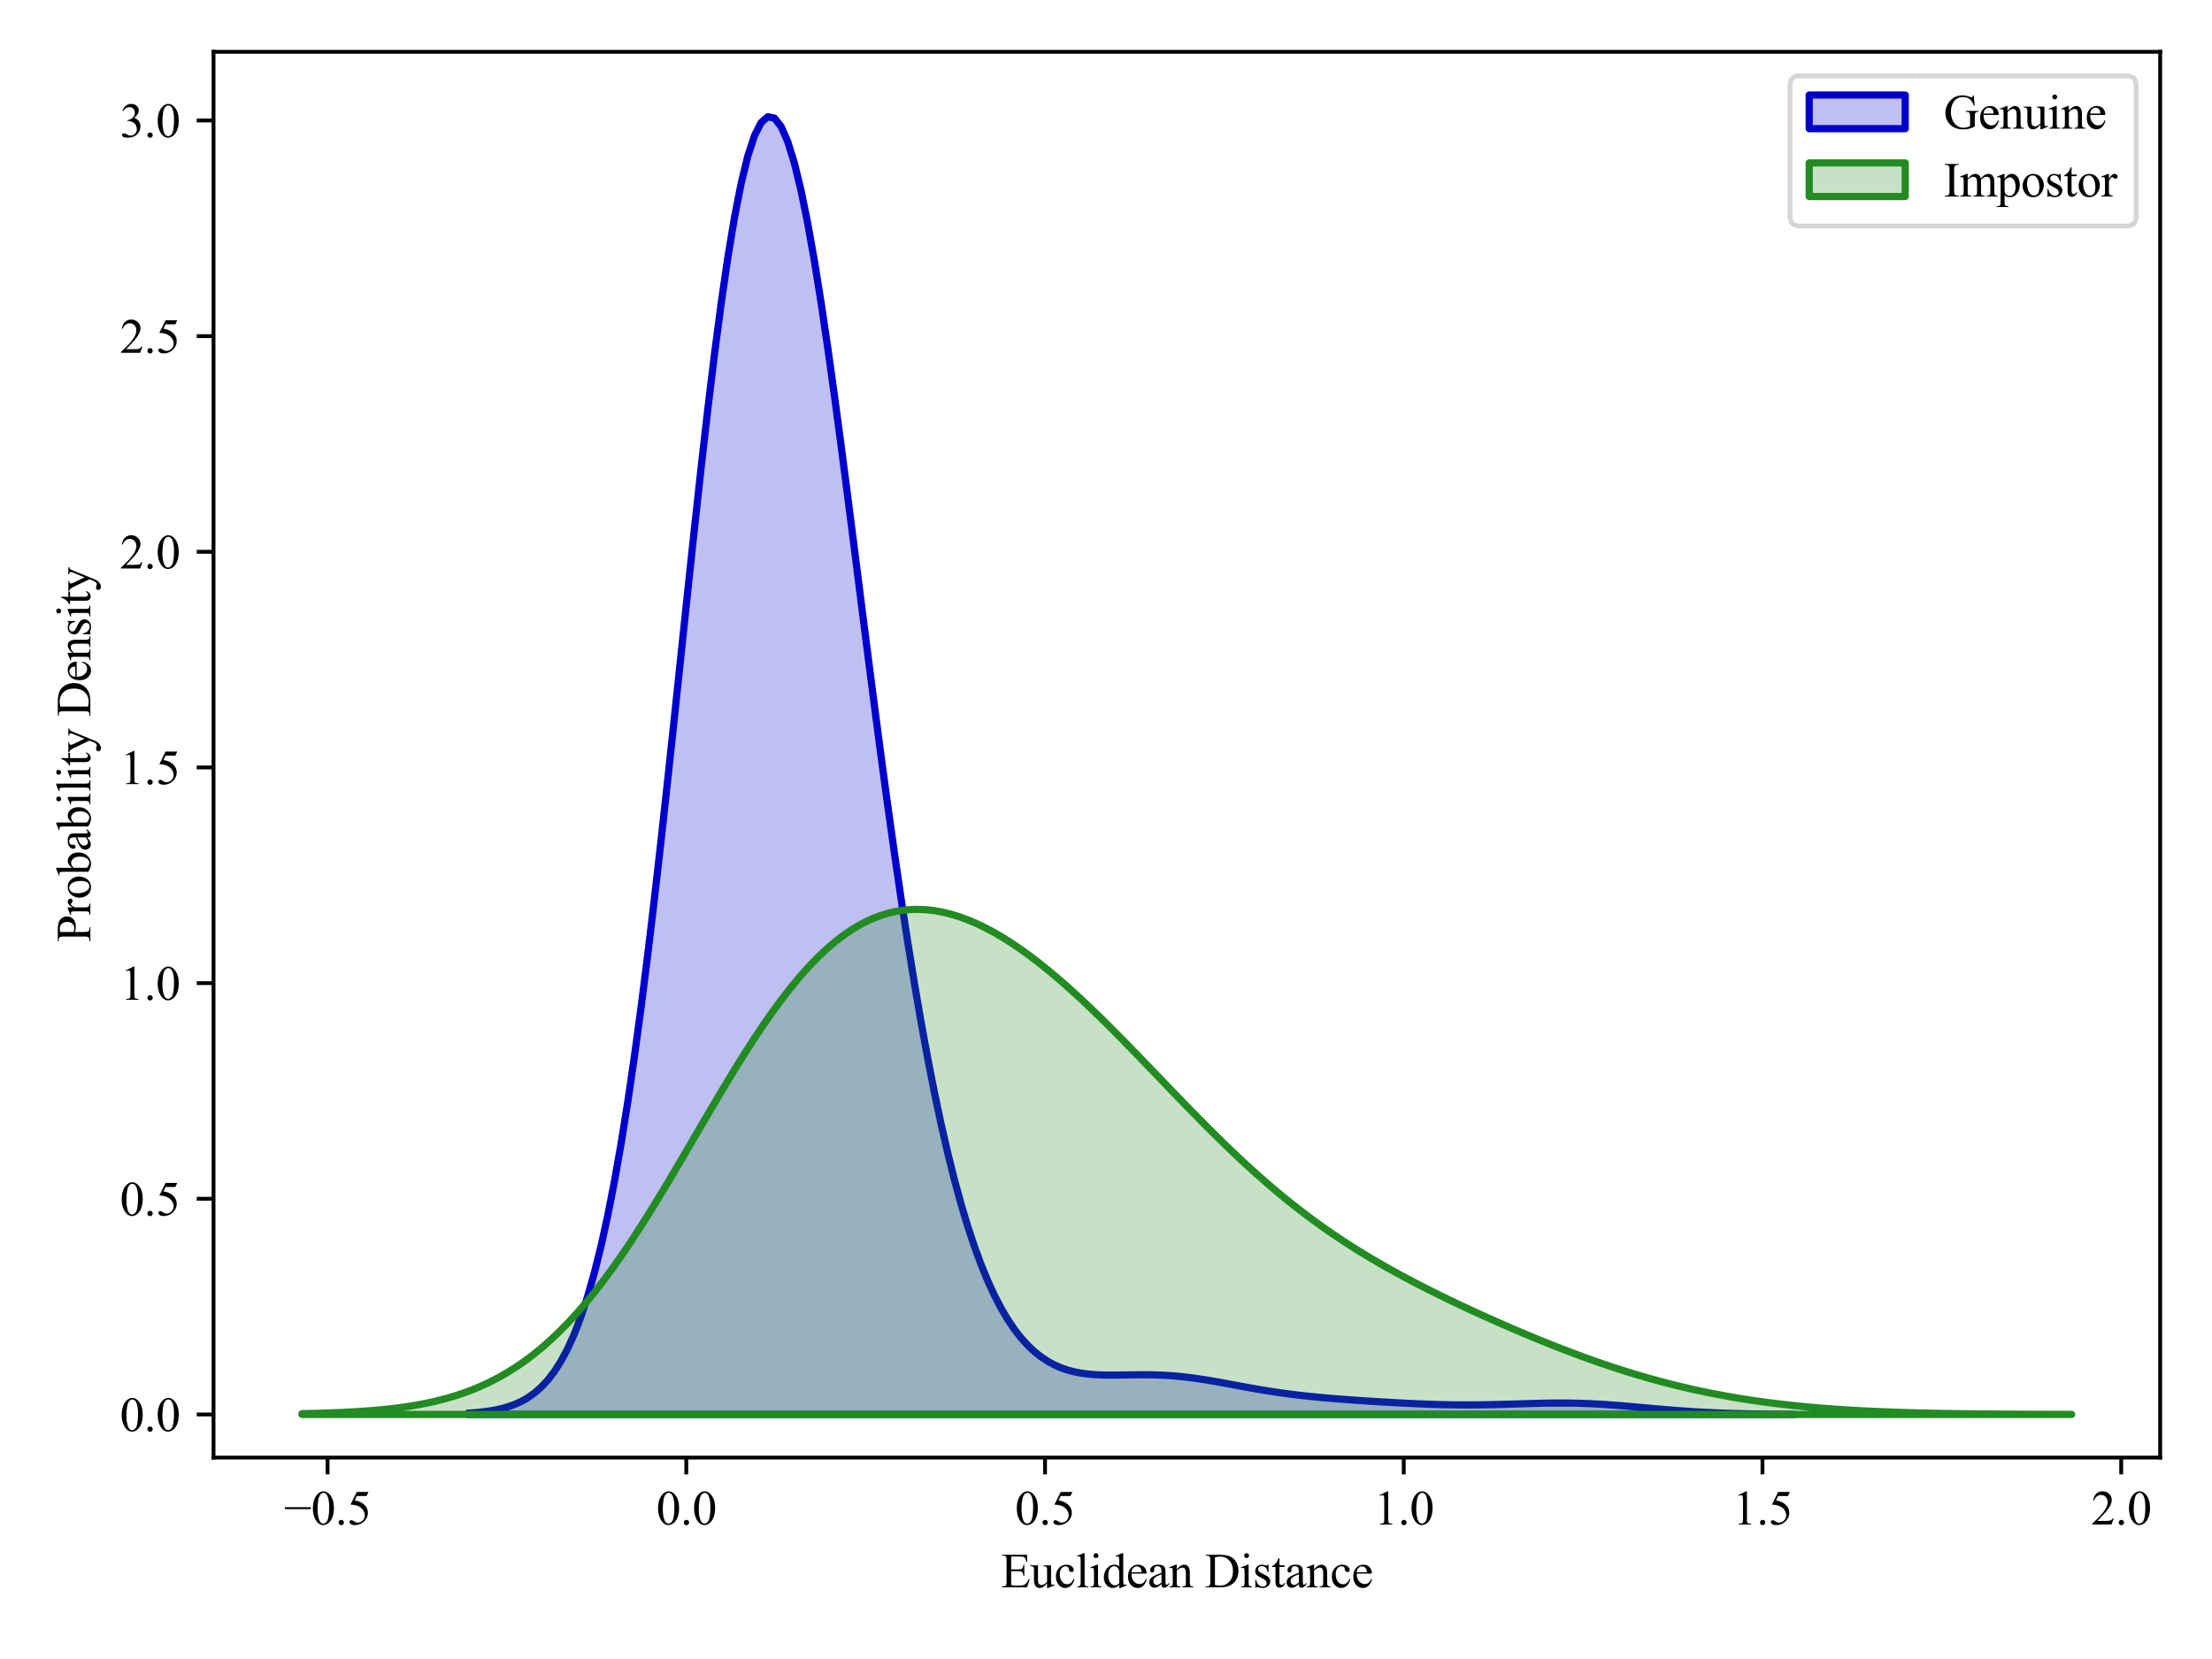 <?xml version="1.0" encoding="utf-8" standalone="no"?>
<!DOCTYPE svg PUBLIC "-//W3C//DTD SVG 1.1//EN"
  "http://www.w3.org/Graphics/SVG/1.1/DTD/svg11.dtd">
<svg xmlns:xlink="http://www.w3.org/1999/xlink" width="460.8pt" height="345.6pt" viewBox="0 0 460.8 345.6" xmlns="http://www.w3.org/2000/svg" version="1.1">
 <defs>
  <style type="text/css">*{stroke-linejoin: round; stroke-linecap: butt}</style>
 </defs>
 <g id="figure_1">
  <g id="patch_1">
   <path d="M 0 345.6 
L 460.8 345.6 
L 460.8 0 
L 0 0 
z
" style="fill: #ffffff"/>
  </g>
  <g id="axes_1">
   <g id="patch_2">
    <path d="M 44.48 303.64 
L 450 303.64 
L 450 10.8 
L 44.48 10.8 
z
" style="fill: #ffffff"/>
   </g>
   <g id="PolyCollection_1">
    <defs>
     <path id="m6e394ebb40" d="M 97.455 -51.21 
L 97.455 -50.945 
L 98.844 -50.945 
L 100.233 -50.945 
L 101.621 -50.945 
L 103.01 -50.945 
L 104.399 -50.945 
L 105.788 -50.945 
L 107.177 -50.945 
L 108.566 -50.945 
L 109.954 -50.945 
L 111.343 -50.945 
L 112.732 -50.945 
L 114.121 -50.945 
L 115.51 -50.945 
L 116.899 -50.945 
L 118.287 -50.945 
L 119.676 -50.945 
L 121.065 -50.945 
L 122.454 -50.945 
L 123.843 -50.945 
L 125.232 -50.945 
L 126.62 -50.945 
L 128.009 -50.945 
L 129.398 -50.945 
L 130.787 -50.945 
L 132.176 -50.945 
L 133.565 -50.945 
L 134.953 -50.945 
L 136.342 -50.945 
L 137.731 -50.945 
L 139.12 -50.945 
L 140.509 -50.945 
L 141.898 -50.945 
L 143.286 -50.945 
L 144.675 -50.945 
L 146.064 -50.945 
L 147.453 -50.945 
L 148.842 -50.945 
L 150.231 -50.945 
L 151.619 -50.945 
L 153.008 -50.945 
L 154.397 -50.945 
L 155.786 -50.945 
L 157.175 -50.945 
L 158.563 -50.945 
L 159.952 -50.945 
L 161.341 -50.945 
L 162.73 -50.945 
L 164.119 -50.945 
L 165.508 -50.945 
L 166.896 -50.945 
L 168.285 -50.945 
L 169.674 -50.945 
L 171.063 -50.945 
L 172.452 -50.945 
L 173.841 -50.945 
L 175.229 -50.945 
L 176.618 -50.945 
L 178.007 -50.945 
L 179.396 -50.945 
L 180.785 -50.945 
L 182.174 -50.945 
L 183.562 -50.945 
L 184.951 -50.945 
L 186.34 -50.945 
L 187.729 -50.945 
L 189.118 -50.945 
L 190.507 -50.945 
L 191.895 -50.945 
L 193.284 -50.945 
L 194.673 -50.945 
L 196.062 -50.945 
L 197.451 -50.945 
L 198.84 -50.945 
L 200.228 -50.945 
L 201.617 -50.945 
L 203.006 -50.945 
L 204.395 -50.945 
L 205.784 -50.945 
L 207.172 -50.945 
L 208.561 -50.945 
L 209.95 -50.945 
L 211.339 -50.945 
L 212.728 -50.945 
L 214.117 -50.945 
L 215.505 -50.945 
L 216.894 -50.945 
L 218.283 -50.945 
L 219.672 -50.945 
L 221.061 -50.945 
L 222.45 -50.945 
L 223.838 -50.945 
L 225.227 -50.945 
L 226.616 -50.945 
L 228.005 -50.945 
L 229.394 -50.945 
L 230.783 -50.945 
L 232.171 -50.945 
L 233.56 -50.945 
L 234.949 -50.945 
L 236.338 -50.945 
L 237.727 -50.945 
L 239.116 -50.945 
L 240.504 -50.945 
L 241.893 -50.945 
L 243.282 -50.945 
L 244.671 -50.945 
L 246.06 -50.945 
L 247.449 -50.945 
L 248.837 -50.945 
L 250.226 -50.945 
L 251.615 -50.945 
L 253.004 -50.945 
L 254.393 -50.945 
L 255.782 -50.945 
L 257.17 -50.945 
L 258.559 -50.945 
L 259.948 -50.945 
L 261.337 -50.945 
L 262.726 -50.945 
L 264.114 -50.945 
L 265.503 -50.945 
L 266.892 -50.945 
L 268.281 -50.945 
L 269.67 -50.945 
L 271.059 -50.945 
L 272.447 -50.945 
L 273.836 -50.945 
L 275.225 -50.945 
L 276.614 -50.945 
L 278.003 -50.945 
L 279.392 -50.945 
L 280.78 -50.945 
L 282.169 -50.945 
L 283.558 -50.945 
L 284.947 -50.945 
L 286.336 -50.945 
L 287.725 -50.945 
L 289.113 -50.945 
L 290.502 -50.945 
L 291.891 -50.945 
L 293.28 -50.945 
L 294.669 -50.945 
L 296.058 -50.945 
L 297.446 -50.945 
L 298.835 -50.945 
L 300.224 -50.945 
L 301.613 -50.945 
L 303.002 -50.945 
L 304.391 -50.945 
L 305.779 -50.945 
L 307.168 -50.945 
L 308.557 -50.945 
L 309.946 -50.945 
L 311.335 -50.945 
L 312.724 -50.945 
L 314.112 -50.945 
L 315.501 -50.945 
L 316.89 -50.945 
L 318.279 -50.945 
L 319.668 -50.945 
L 321.056 -50.945 
L 322.445 -50.945 
L 323.834 -50.945 
L 325.223 -50.945 
L 326.612 -50.945 
L 328.001 -50.945 
L 329.389 -50.945 
L 330.778 -50.945 
L 332.167 -50.945 
L 333.556 -50.945 
L 334.945 -50.945 
L 336.334 -50.945 
L 337.722 -50.945 
L 339.111 -50.945 
L 340.5 -50.945 
L 341.889 -50.945 
L 343.278 -50.945 
L 344.667 -50.945 
L 346.055 -50.945 
L 347.444 -50.945 
L 348.833 -50.945 
L 350.222 -50.945 
L 351.611 -50.945 
L 353 -50.945 
L 354.388 -50.945 
L 355.777 -50.945 
L 357.166 -50.945 
L 358.555 -50.945 
L 359.944 -50.945 
L 361.333 -50.945 
L 362.721 -50.945 
L 364.11 -50.945 
L 365.499 -50.945 
L 366.888 -50.945 
L 368.277 -50.945 
L 369.666 -50.945 
L 371.054 -50.945 
L 372.443 -50.945 
L 373.832 -50.945 
L 373.832 -50.968 
L 373.832 -50.968 
L 372.443 -50.976 
L 371.054 -50.985 
L 369.666 -50.996 
L 368.277 -51.01 
L 366.888 -51.028 
L 365.499 -51.049 
L 364.11 -51.075 
L 362.721 -51.106 
L 361.333 -51.142 
L 359.944 -51.185 
L 358.555 -51.235 
L 357.166 -51.292 
L 355.777 -51.357 
L 354.388 -51.43 
L 353 -51.512 
L 351.611 -51.602 
L 350.222 -51.699 
L 348.833 -51.805 
L 347.444 -51.917 
L 346.055 -52.034 
L 344.667 -52.156 
L 343.278 -52.28 
L 341.889 -52.406 
L 340.5 -52.53 
L 339.111 -52.652 
L 337.722 -52.768 
L 336.334 -52.878 
L 334.945 -52.978 
L 333.556 -53.068 
L 332.167 -53.145 
L 330.778 -53.21 
L 329.389 -53.26 
L 328.001 -53.295 
L 326.612 -53.317 
L 325.223 -53.325 
L 323.834 -53.32 
L 322.445 -53.304 
L 321.056 -53.278 
L 319.668 -53.244 
L 318.279 -53.205 
L 316.89 -53.162 
L 315.501 -53.118 
L 314.112 -53.075 
L 312.724 -53.035 
L 311.335 -52.999 
L 309.946 -52.97 
L 308.557 -52.947 
L 307.168 -52.933 
L 305.779 -52.928 
L 304.391 -52.931 
L 303.002 -52.944 
L 301.613 -52.966 
L 300.224 -52.996 
L 298.835 -53.035 
L 297.446 -53.081 
L 296.058 -53.134 
L 294.669 -53.194 
L 293.28 -53.259 
L 291.891 -53.329 
L 290.502 -53.404 
L 289.113 -53.482 
L 287.725 -53.564 
L 286.336 -53.65 
L 284.947 -53.739 
L 283.558 -53.831 
L 282.169 -53.926 
L 280.78 -54.026 
L 279.392 -54.13 
L 278.003 -54.24 
L 276.614 -54.356 
L 275.225 -54.479 
L 273.836 -54.611 
L 272.447 -54.752 
L 271.059 -54.904 
L 269.67 -55.068 
L 268.281 -55.245 
L 266.892 -55.434 
L 265.503 -55.637 
L 264.114 -55.853 
L 262.726 -56.081 
L 261.337 -56.32 
L 259.948 -56.568 
L 258.559 -56.822 
L 257.17 -57.08 
L 255.782 -57.338 
L 254.393 -57.593 
L 253.004 -57.84 
L 251.615 -58.076 
L 250.226 -58.297 
L 248.837 -58.498 
L 247.449 -58.678 
L 246.06 -58.833 
L 244.671 -58.962 
L 243.282 -59.063 
L 241.893 -59.137 
L 240.504 -59.185 
L 239.116 -59.21 
L 237.727 -59.214 
L 236.338 -59.202 
L 234.949 -59.182 
L 233.56 -59.16 
L 232.171 -59.145 
L 230.783 -59.147 
L 229.394 -59.175 
L 228.005 -59.244 
L 226.616 -59.364 
L 225.227 -59.55 
L 223.838 -59.816 
L 222.45 -60.179 
L 221.061 -60.653 
L 219.672 -61.257 
L 218.283 -62.008 
L 216.894 -62.924 
L 215.505 -64.026 
L 214.117 -65.334 
L 212.728 -66.869 
L 211.339 -68.652 
L 209.95 -70.707 
L 208.561 -73.057 
L 207.172 -75.726 
L 205.784 -78.738 
L 204.395 -82.118 
L 203.006 -85.889 
L 201.617 -90.075 
L 200.228 -94.698 
L 198.84 -99.78 
L 197.451 -105.337 
L 196.062 -111.386 
L 194.673 -117.938 
L 193.284 -125 
L 191.895 -132.573 
L 190.507 -140.652 
L 189.118 -149.225 
L 187.729 -158.272 
L 186.34 -167.762 
L 184.951 -177.658 
L 183.562 -187.91 
L 182.174 -198.455 
L 180.785 -209.223 
L 179.396 -220.129 
L 178.007 -231.078 
L 176.618 -241.964 
L 175.229 -252.671 
L 173.841 -263.074 
L 172.452 -273.041 
L 171.063 -282.435 
L 169.674 -291.117 
L 168.285 -298.948 
L 166.896 -305.795 
L 165.508 -311.531 
L 164.119 -316.038 
L 162.73 -319.218 
L 161.341 -320.987 
L 159.952 -321.283 
L 158.563 -320.071 
L 157.175 -317.338 
L 155.786 -313.102 
L 154.397 -307.407 
L 153.008 -300.325 
L 151.619 -291.952 
L 150.231 -282.411 
L 148.842 -271.842 
L 147.453 -260.405 
L 146.064 -248.27 
L 144.675 -235.615 
L 143.286 -222.621 
L 141.898 -209.468 
L 140.509 -196.327 
L 139.12 -183.361 
L 137.731 -170.715 
L 136.342 -158.52 
L 134.953 -146.887 
L 133.565 -135.904 
L 132.176 -125.642 
L 130.787 -116.147 
L 129.398 -107.448 
L 128.009 -99.553 
L 126.62 -92.456 
L 125.232 -86.135 
L 123.843 -80.556 
L 122.454 -75.677 
L 121.065 -71.449 
L 119.676 -67.816 
L 118.287 -64.723 
L 116.899 -62.113 
L 115.51 -59.929 
L 114.121 -58.117 
L 112.732 -56.628 
L 111.343 -55.414 
L 109.954 -54.432 
L 108.566 -53.645 
L 107.177 -53.02 
L 105.788 -52.528 
L 104.399 -52.143 
L 103.01 -51.844 
L 101.621 -51.615 
L 100.233 -51.441 
L 98.844 -51.309 
L 97.455 -51.21 
z
" style="stroke: #0000cc; stroke-width: 1.5"/>
    </defs>
    <g clip-path="url(#p8209251b42)">
     <use xlink:href="#m6e394ebb40" x="0" y="345.6" style="fill: #0000cc; fill-opacity: 0.25; stroke: #0000cc; stroke-width: 1.5"/>
    </g>
   </g>
   <g id="PolyCollection_2">
    <defs>
     <path id="m69cc988abe" d="M 62.913 -51.11 
L 62.913 -50.945 
L 64.765 -50.945 
L 66.618 -50.945 
L 68.47 -50.945 
L 70.323 -50.945 
L 72.175 -50.945 
L 74.028 -50.945 
L 75.88 -50.945 
L 77.733 -50.945 
L 79.586 -50.945 
L 81.438 -50.945 
L 83.291 -50.945 
L 85.143 -50.945 
L 86.996 -50.945 
L 88.848 -50.945 
L 90.701 -50.945 
L 92.553 -50.945 
L 94.406 -50.945 
L 96.258 -50.945 
L 98.111 -50.945 
L 99.963 -50.945 
L 101.816 -50.945 
L 103.669 -50.945 
L 105.521 -50.945 
L 107.374 -50.945 
L 109.226 -50.945 
L 111.079 -50.945 
L 112.931 -50.945 
L 114.784 -50.945 
L 116.636 -50.945 
L 118.489 -50.945 
L 120.341 -50.945 
L 122.194 -50.945 
L 124.046 -50.945 
L 125.899 -50.945 
L 127.751 -50.945 
L 129.604 -50.945 
L 131.457 -50.945 
L 133.309 -50.945 
L 135.162 -50.945 
L 137.014 -50.945 
L 138.867 -50.945 
L 140.719 -50.945 
L 142.572 -50.945 
L 144.424 -50.945 
L 146.277 -50.945 
L 148.129 -50.945 
L 149.982 -50.945 
L 151.834 -50.945 
L 153.687 -50.945 
L 155.539 -50.945 
L 157.392 -50.945 
L 159.245 -50.945 
L 161.097 -50.945 
L 162.95 -50.945 
L 164.802 -50.945 
L 166.655 -50.945 
L 168.507 -50.945 
L 170.36 -50.945 
L 172.212 -50.945 
L 174.065 -50.945 
L 175.917 -50.945 
L 177.77 -50.945 
L 179.622 -50.945 
L 181.475 -50.945 
L 183.328 -50.945 
L 185.18 -50.945 
L 187.033 -50.945 
L 188.885 -50.945 
L 190.738 -50.945 
L 192.59 -50.945 
L 194.443 -50.945 
L 196.295 -50.945 
L 198.148 -50.945 
L 200 -50.945 
L 201.853 -50.945 
L 203.705 -50.945 
L 205.558 -50.945 
L 207.41 -50.945 
L 209.263 -50.945 
L 211.116 -50.945 
L 212.968 -50.945 
L 214.821 -50.945 
L 216.673 -50.945 
L 218.526 -50.945 
L 220.378 -50.945 
L 222.231 -50.945 
L 224.083 -50.945 
L 225.936 -50.945 
L 227.788 -50.945 
L 229.641 -50.945 
L 231.493 -50.945 
L 233.346 -50.945 
L 235.199 -50.945 
L 237.051 -50.945 
L 238.904 -50.945 
L 240.756 -50.945 
L 242.609 -50.945 
L 244.461 -50.945 
L 246.314 -50.945 
L 248.166 -50.945 
L 250.019 -50.945 
L 251.871 -50.945 
L 253.724 -50.945 
L 255.576 -50.945 
L 257.429 -50.945 
L 259.281 -50.945 
L 261.134 -50.945 
L 262.987 -50.945 
L 264.839 -50.945 
L 266.692 -50.945 
L 268.544 -50.945 
L 270.397 -50.945 
L 272.249 -50.945 
L 274.102 -50.945 
L 275.954 -50.945 
L 277.807 -50.945 
L 279.659 -50.945 
L 281.512 -50.945 
L 283.364 -50.945 
L 285.217 -50.945 
L 287.07 -50.945 
L 288.922 -50.945 
L 290.775 -50.945 
L 292.627 -50.945 
L 294.48 -50.945 
L 296.332 -50.945 
L 298.185 -50.945 
L 300.037 -50.945 
L 301.89 -50.945 
L 303.742 -50.945 
L 305.595 -50.945 
L 307.447 -50.945 
L 309.3 -50.945 
L 311.152 -50.945 
L 313.005 -50.945 
L 314.858 -50.945 
L 316.71 -50.945 
L 318.563 -50.945 
L 320.415 -50.945 
L 322.268 -50.945 
L 324.12 -50.945 
L 325.973 -50.945 
L 327.825 -50.945 
L 329.678 -50.945 
L 331.53 -50.945 
L 333.383 -50.945 
L 335.235 -50.945 
L 337.088 -50.945 
L 338.941 -50.945 
L 340.793 -50.945 
L 342.646 -50.945 
L 344.498 -50.945 
L 346.351 -50.945 
L 348.203 -50.945 
L 350.056 -50.945 
L 351.908 -50.945 
L 353.761 -50.945 
L 355.613 -50.945 
L 357.466 -50.945 
L 359.318 -50.945 
L 361.171 -50.945 
L 363.023 -50.945 
L 364.876 -50.945 
L 366.729 -50.945 
L 368.581 -50.945 
L 370.434 -50.945 
L 372.286 -50.945 
L 374.139 -50.945 
L 375.991 -50.945 
L 377.844 -50.945 
L 379.696 -50.945 
L 381.549 -50.945 
L 383.401 -50.945 
L 385.254 -50.945 
L 387.106 -50.945 
L 388.959 -50.945 
L 390.811 -50.945 
L 392.664 -50.945 
L 394.517 -50.945 
L 396.369 -50.945 
L 398.222 -50.945 
L 400.074 -50.945 
L 401.927 -50.945 
L 403.779 -50.945 
L 405.632 -50.945 
L 407.484 -50.945 
L 409.337 -50.945 
L 411.189 -50.945 
L 413.042 -50.945 
L 414.894 -50.945 
L 416.747 -50.945 
L 418.6 -50.945 
L 420.452 -50.945 
L 422.305 -50.945 
L 424.157 -50.945 
L 426.01 -50.945 
L 427.862 -50.945 
L 429.715 -50.945 
L 431.567 -50.945 
L 431.567 -50.961 
L 431.567 -50.961 
L 429.715 -50.964 
L 427.862 -50.968 
L 426.01 -50.973 
L 424.157 -50.98 
L 422.305 -50.987 
L 420.452 -50.995 
L 418.6 -51.005 
L 416.747 -51.017 
L 414.894 -51.031 
L 413.042 -51.048 
L 411.189 -51.066 
L 409.337 -51.088 
L 407.484 -51.114 
L 405.632 -51.142 
L 403.779 -51.176 
L 401.927 -51.213 
L 400.074 -51.256 
L 398.222 -51.305 
L 396.369 -51.36 
L 394.517 -51.422 
L 392.664 -51.491 
L 390.811 -51.569 
L 388.959 -51.655 
L 387.106 -51.751 
L 385.254 -51.856 
L 383.401 -51.973 
L 381.549 -52.102 
L 379.696 -52.243 
L 377.844 -52.397 
L 375.991 -52.565 
L 374.139 -52.747 
L 372.286 -52.946 
L 370.434 -53.16 
L 368.581 -53.391 
L 366.729 -53.64 
L 364.876 -53.908 
L 363.023 -54.194 
L 361.171 -54.5 
L 359.318 -54.826 
L 357.466 -55.172 
L 355.613 -55.54 
L 353.761 -55.93 
L 351.908 -56.341 
L 350.056 -56.774 
L 348.203 -57.23 
L 346.351 -57.708 
L 344.498 -58.209 
L 342.646 -58.731 
L 340.793 -59.276 
L 338.941 -59.843 
L 337.088 -60.43 
L 335.235 -61.039 
L 333.383 -61.668 
L 331.53 -62.317 
L 329.678 -62.985 
L 327.825 -63.671 
L 325.973 -64.374 
L 324.12 -65.094 
L 322.268 -65.83 
L 320.415 -66.581 
L 318.563 -67.346 
L 316.71 -68.125 
L 314.858 -68.918 
L 313.005 -69.723 
L 311.152 -70.541 
L 309.3 -71.371 
L 307.447 -72.214 
L 305.595 -73.071 
L 303.742 -73.941 
L 301.89 -74.826 
L 300.037 -75.726 
L 298.185 -76.644 
L 296.332 -77.58 
L 294.48 -78.537 
L 292.627 -79.515 
L 290.775 -80.519 
L 288.922 -81.549 
L 287.07 -82.607 
L 285.217 -83.698 
L 283.364 -84.822 
L 281.512 -85.982 
L 279.659 -87.181 
L 277.807 -88.42 
L 275.954 -89.701 
L 274.102 -91.027 
L 272.249 -92.397 
L 270.397 -93.814 
L 268.544 -95.278 
L 266.692 -96.789 
L 264.839 -98.347 
L 262.987 -99.95 
L 261.134 -101.598 
L 259.281 -103.29 
L 257.429 -105.021 
L 255.576 -106.791 
L 253.724 -108.596 
L 251.871 -110.432 
L 250.019 -112.296 
L 248.166 -114.182 
L 246.314 -116.087 
L 244.461 -118.006 
L 242.609 -119.933 
L 240.756 -121.864 
L 238.904 -123.792 
L 237.051 -125.713 
L 235.199 -127.621 
L 233.346 -129.511 
L 231.493 -131.377 
L 229.641 -133.215 
L 227.788 -135.018 
L 225.936 -136.782 
L 224.083 -138.501 
L 222.231 -140.171 
L 220.378 -141.788 
L 218.526 -143.345 
L 216.673 -144.838 
L 214.821 -146.262 
L 212.968 -147.613 
L 211.116 -148.885 
L 209.263 -150.074 
L 207.41 -151.174 
L 205.558 -152.18 
L 203.705 -153.086 
L 201.853 -153.888 
L 200 -154.579 
L 198.148 -155.153 
L 196.295 -155.604 
L 194.443 -155.928 
L 192.59 -156.116 
L 190.738 -156.165 
L 188.885 -156.068 
L 187.033 -155.819 
L 185.18 -155.414 
L 183.328 -154.849 
L 181.475 -154.119 
L 179.622 -153.221 
L 177.77 -152.153 
L 175.917 -150.913 
L 174.065 -149.502 
L 172.212 -147.92 
L 170.36 -146.17 
L 168.507 -144.254 
L 166.655 -142.178 
L 164.802 -139.948 
L 162.95 -137.571 
L 161.097 -135.057 
L 159.245 -132.416 
L 157.392 -129.658 
L 155.539 -126.797 
L 153.687 -123.847 
L 151.834 -120.821 
L 149.982 -117.735 
L 148.129 -114.605 
L 146.277 -111.446 
L 144.424 -108.274 
L 142.572 -105.105 
L 140.719 -101.956 
L 138.867 -98.84 
L 137.014 -95.773 
L 135.162 -92.769 
L 133.309 -89.839 
L 131.457 -86.995 
L 129.604 -84.248 
L 127.751 -81.607 
L 125.899 -79.08 
L 124.046 -76.671 
L 122.194 -74.388 
L 120.341 -72.232 
L 118.489 -70.205 
L 116.636 -68.31 
L 114.784 -66.545 
L 112.931 -64.908 
L 111.079 -63.397 
L 109.226 -62.009 
L 107.374 -60.739 
L 105.521 -59.583 
L 103.669 -58.535 
L 101.816 -57.588 
L 99.963 -56.738 
L 98.111 -55.977 
L 96.258 -55.3 
L 94.406 -54.699 
L 92.553 -54.169 
L 90.701 -53.703 
L 88.848 -53.295 
L 86.996 -52.939 
L 85.143 -52.631 
L 83.291 -52.365 
L 81.438 -52.136 
L 79.586 -51.94 
L 77.733 -51.773 
L 75.88 -51.631 
L 74.028 -51.512 
L 72.175 -51.411 
L 70.323 -51.327 
L 68.47 -51.256 
L 66.618 -51.198 
L 64.765 -51.15 
L 62.913 -51.11 
z
" style="stroke: #228b22; stroke-width: 1.5"/>
    </defs>
    <g clip-path="url(#p8209251b42)">
     <use xlink:href="#m69cc988abe" x="0" y="345.6" style="fill: #228b22; fill-opacity: 0.25; stroke: #228b22; stroke-width: 1.5"/>
    </g>
   </g>
   <g id="matplotlib.axis_1">
    <g id="xtick_1">
     <g id="line2d_1">
      <defs>
       <path id="m39418536c3" d="M 0 0 
L 0 3.5 
" style="stroke: #000000; stroke-width: 0.8"/>
      </defs>
      <g>
       <use xlink:href="#m39418536c3" x="68.237" y="303.64" style="stroke: #000000; stroke-width: 0.8"/>
      </g>
     </g>
     <g id="text_1">
      <!-- −0.5 -->
      <g transform="translate(59.167 317.584) scale(0.1 -0.1)">
       <defs>
        <path id="TimesNewRomanPSMT-2212" d="M 3484 2000 
L 116 2000 
L 116 2256 
L 3484 2256 
L 3484 2000 
z
" transform="scale(0.016)"/>
        <path id="TimesNewRomanPSMT-30" d="M 231 2094 
Q 231 2819 450 3342 
Q 669 3866 1031 4122 
Q 1313 4325 1613 4325 
Q 2100 4325 2488 3828 
Q 2972 3213 2972 2159 
Q 2972 1422 2759 906 
Q 2547 391 2217 158 
Q 1888 -75 1581 -75 
Q 975 -75 572 641 
Q 231 1244 231 2094 
z
M 844 2016 
Q 844 1141 1059 588 
Q 1238 122 1591 122 
Q 1759 122 1940 273 
Q 2122 425 2216 781 
Q 2359 1319 2359 2297 
Q 2359 3022 2209 3506 
Q 2097 3866 1919 4016 
Q 1791 4119 1609 4119 
Q 1397 4119 1231 3928 
Q 1006 3669 925 3112 
Q 844 2556 844 2016 
z
" transform="scale(0.016)"/>
        <path id="TimesNewRomanPSMT-2e" d="M 800 606 
Q 947 606 1047 504 
Q 1147 403 1147 259 
Q 1147 116 1045 14 
Q 944 -88 800 -88 
Q 656 -88 554 14 
Q 453 116 453 259 
Q 453 406 554 506 
Q 656 606 800 606 
z
" transform="scale(0.016)"/>
        <path id="TimesNewRomanPSMT-35" d="M 2778 4238 
L 2534 3706 
L 1259 3706 
L 981 3138 
Q 1809 3016 2294 2522 
Q 2709 2097 2709 1522 
Q 2709 1188 2573 903 
Q 2438 619 2231 419 
Q 2025 219 1772 97 
Q 1413 -75 1034 -75 
Q 653 -75 479 54 
Q 306 184 306 341 
Q 306 428 378 495 
Q 450 563 559 563 
Q 641 563 702 538 
Q 763 513 909 409 
Q 1144 247 1384 247 
Q 1750 247 2026 523 
Q 2303 800 2303 1197 
Q 2303 1581 2056 1914 
Q 1809 2247 1375 2428 
Q 1034 2569 447 2591 
L 1259 4238 
L 2778 4238 
z
" transform="scale(0.016)"/>
       </defs>
       <use xlink:href="#TimesNewRomanPSMT-2212"/>
       <use xlink:href="#TimesNewRomanPSMT-30" x="56.396"/>
       <use xlink:href="#TimesNewRomanPSMT-2e" x="106.396"/>
       <use xlink:href="#TimesNewRomanPSMT-35" x="131.396"/>
      </g>
     </g>
    </g>
    <g id="xtick_2">
     <g id="line2d_2">
      <g>
       <use xlink:href="#m39418536c3" x="142.967" y="303.64" style="stroke: #000000; stroke-width: 0.8"/>
      </g>
     </g>
     <g id="text_2">
      <!-- 0.0 -->
      <g transform="translate(136.717 317.584) scale(0.1 -0.1)">
       <use xlink:href="#TimesNewRomanPSMT-30"/>
       <use xlink:href="#TimesNewRomanPSMT-2e" x="50"/>
       <use xlink:href="#TimesNewRomanPSMT-30" x="75"/>
      </g>
     </g>
    </g>
    <g id="xtick_3">
     <g id="line2d_3">
      <g>
       <use xlink:href="#m39418536c3" x="217.697" y="303.64" style="stroke: #000000; stroke-width: 0.8"/>
      </g>
     </g>
     <g id="text_3">
      <!-- 0.5 -->
      <g transform="translate(211.447 317.584) scale(0.1 -0.1)">
       <use xlink:href="#TimesNewRomanPSMT-30"/>
       <use xlink:href="#TimesNewRomanPSMT-2e" x="50"/>
       <use xlink:href="#TimesNewRomanPSMT-35" x="75"/>
      </g>
     </g>
    </g>
    <g id="xtick_4">
     <g id="line2d_4">
      <g>
       <use xlink:href="#m39418536c3" x="292.427" y="303.64" style="stroke: #000000; stroke-width: 0.8"/>
      </g>
     </g>
     <g id="text_4">
      <!-- 1.0 -->
      <g transform="translate(286.177 317.584) scale(0.1 -0.1)">
       <defs>
        <path id="TimesNewRomanPSMT-31" d="M 750 3822 
L 1781 4325 
L 1884 4325 
L 1884 747 
Q 1884 391 1914 303 
Q 1944 216 2037 169 
Q 2131 122 2419 116 
L 2419 0 
L 825 0 
L 825 116 
Q 1125 122 1212 167 
Q 1300 213 1334 289 
Q 1369 366 1369 747 
L 1369 3034 
Q 1369 3497 1338 3628 
Q 1316 3728 1258 3775 
Q 1200 3822 1119 3822 
Q 1003 3822 797 3725 
L 750 3822 
z
" transform="scale(0.016)"/>
       </defs>
       <use xlink:href="#TimesNewRomanPSMT-31"/>
       <use xlink:href="#TimesNewRomanPSMT-2e" x="50"/>
       <use xlink:href="#TimesNewRomanPSMT-30" x="75"/>
      </g>
     </g>
    </g>
    <g id="xtick_5">
     <g id="line2d_5">
      <g>
       <use xlink:href="#m39418536c3" x="367.157" y="303.64" style="stroke: #000000; stroke-width: 0.8"/>
      </g>
     </g>
     <g id="text_5">
      <!-- 1.5 -->
      <g transform="translate(360.907 317.584) scale(0.1 -0.1)">
       <use xlink:href="#TimesNewRomanPSMT-31"/>
       <use xlink:href="#TimesNewRomanPSMT-2e" x="50"/>
       <use xlink:href="#TimesNewRomanPSMT-35" x="75"/>
      </g>
     </g>
    </g>
    <g id="xtick_6">
     <g id="line2d_6">
      <g>
       <use xlink:href="#m39418536c3" x="441.888" y="303.64" style="stroke: #000000; stroke-width: 0.8"/>
      </g>
     </g>
     <g id="text_6">
      <!-- 2.0 -->
      <g transform="translate(435.638 317.584) scale(0.1 -0.1)">
       <defs>
        <path id="TimesNewRomanPSMT-32" d="M 2934 816 
L 2638 0 
L 138 0 
L 138 116 
Q 1241 1122 1691 1759 
Q 2141 2397 2141 2925 
Q 2141 3328 1894 3587 
Q 1647 3847 1303 3847 
Q 991 3847 742 3664 
Q 494 3481 375 3128 
L 259 3128 
Q 338 3706 661 4015 
Q 984 4325 1469 4325 
Q 1984 4325 2329 3994 
Q 2675 3663 2675 3213 
Q 2675 2891 2525 2569 
Q 2294 2063 1775 1497 
Q 997 647 803 472 
L 1909 472 
Q 2247 472 2383 497 
Q 2519 522 2628 598 
Q 2738 675 2819 816 
L 2934 816 
z
" transform="scale(0.016)"/>
       </defs>
       <use xlink:href="#TimesNewRomanPSMT-32"/>
       <use xlink:href="#TimesNewRomanPSMT-2e" x="50"/>
       <use xlink:href="#TimesNewRomanPSMT-30" x="75"/>
      </g>
     </g>
    </g>
    <g id="text_7">
     <!-- Euclidean Distance -->
     <g transform="translate(208.506 330.667) scale(0.1 -0.1)">
      <defs>
       <path id="TimesNewRomanPSMT-45" d="M 1338 4006 
L 1338 2331 
L 2269 2331 
Q 2631 2331 2753 2441 
Q 2916 2584 2934 2947 
L 3050 2947 
L 3050 1472 
L 2934 1472 
Q 2891 1781 2847 1869 
Q 2791 1978 2662 2040 
Q 2534 2103 2269 2103 
L 1338 2103 
L 1338 706 
Q 1338 425 1363 364 
Q 1388 303 1450 267 
Q 1513 231 1688 231 
L 2406 231 
Q 2766 231 2928 281 
Q 3091 331 3241 478 
Q 3434 672 3638 1063 
L 3763 1063 
L 3397 0 
L 131 0 
L 131 116 
L 281 116 
Q 431 116 566 188 
Q 666 238 702 338 
Q 738 438 738 747 
L 738 3500 
Q 738 3903 656 3997 
Q 544 4122 281 4122 
L 131 4122 
L 131 4238 
L 3397 4238 
L 3444 3309 
L 3322 3309 
Q 3256 3644 3176 3769 
Q 3097 3894 2941 3959 
Q 2816 4006 2500 4006 
L 1338 4006 
z
" transform="scale(0.016)"/>
       <path id="TimesNewRomanPSMT-75" d="M 2709 2863 
L 2709 1128 
Q 2709 631 2732 520 
Q 2756 409 2807 365 
Q 2859 322 2928 322 
Q 3025 322 3147 375 
L 3191 266 
L 2334 -88 
L 2194 -88 
L 2194 519 
Q 1825 119 1631 15 
Q 1438 -88 1222 -88 
Q 981 -88 804 51 
Q 628 191 559 409 
Q 491 628 491 1028 
L 491 2306 
Q 491 2509 447 2587 
Q 403 2666 317 2708 
Q 231 2750 6 2747 
L 6 2863 
L 1009 2863 
L 1009 947 
Q 1009 547 1148 422 
Q 1288 297 1484 297 
Q 1619 297 1789 381 
Q 1959 466 2194 703 
L 2194 2325 
Q 2194 2569 2105 2655 
Q 2016 2741 1734 2747 
L 1734 2863 
L 2709 2863 
z
" transform="scale(0.016)"/>
       <path id="TimesNewRomanPSMT-63" d="M 2631 1088 
Q 2516 522 2178 217 
Q 1841 -88 1431 -88 
Q 944 -88 581 321 
Q 219 731 219 1428 
Q 219 2103 620 2525 
Q 1022 2947 1584 2947 
Q 2006 2947 2278 2723 
Q 2550 2500 2550 2259 
Q 2550 2141 2473 2067 
Q 2397 1994 2259 1994 
Q 2075 1994 1981 2113 
Q 1928 2178 1911 2362 
Q 1894 2547 1784 2644 
Q 1675 2738 1481 2738 
Q 1169 2738 978 2506 
Q 725 2200 725 1697 
Q 725 1184 976 792 
Q 1228 400 1656 400 
Q 1963 400 2206 609 
Q 2378 753 2541 1131 
L 2631 1088 
z
" transform="scale(0.016)"/>
       <path id="TimesNewRomanPSMT-6c" d="M 1184 4444 
L 1184 647 
Q 1184 378 1223 290 
Q 1263 203 1344 158 
Q 1425 113 1647 113 
L 1647 0 
L 244 0 
L 244 113 
Q 441 113 512 153 
Q 584 194 625 287 
Q 666 381 666 647 
L 666 3247 
Q 666 3731 644 3842 
Q 622 3953 573 3993 
Q 525 4034 450 4034 
Q 369 4034 244 3984 
L 191 4094 
L 1044 4444 
L 1184 4444 
z
" transform="scale(0.016)"/>
       <path id="TimesNewRomanPSMT-69" d="M 928 4444 
Q 1059 4444 1151 4351 
Q 1244 4259 1244 4128 
Q 1244 3997 1151 3903 
Q 1059 3809 928 3809 
Q 797 3809 703 3903 
Q 609 3997 609 4128 
Q 609 4259 701 4351 
Q 794 4444 928 4444 
z
M 1188 2947 
L 1188 647 
Q 1188 378 1227 289 
Q 1266 200 1342 156 
Q 1419 113 1622 113 
L 1622 0 
L 231 0 
L 231 113 
Q 441 113 512 153 
Q 584 194 626 287 
Q 669 381 669 647 
L 669 1750 
Q 669 2216 641 2353 
Q 619 2453 572 2492 
Q 525 2531 444 2531 
Q 356 2531 231 2484 
L 188 2597 
L 1050 2947 
L 1188 2947 
z
" transform="scale(0.016)"/>
       <path id="TimesNewRomanPSMT-64" d="M 2222 322 
Q 2013 103 1813 7 
Q 1613 -88 1381 -88 
Q 913 -88 563 304 
Q 213 697 213 1313 
Q 213 1928 600 2439 
Q 988 2950 1597 2950 
Q 1975 2950 2222 2709 
L 2222 3238 
Q 2222 3728 2198 3840 
Q 2175 3953 2125 3993 
Q 2075 4034 2000 4034 
Q 1919 4034 1784 3984 
L 1744 4094 
L 2597 4444 
L 2738 4444 
L 2738 1134 
Q 2738 631 2761 520 
Q 2784 409 2836 365 
Q 2888 322 2956 322 
Q 3041 322 3181 375 
L 3216 266 
L 2366 -88 
L 2222 -88 
L 2222 322 
z
M 2222 541 
L 2222 2016 
Q 2203 2228 2109 2403 
Q 2016 2578 1861 2667 
Q 1706 2756 1559 2756 
Q 1284 2756 1069 2509 
Q 784 2184 784 1559 
Q 784 928 1059 592 
Q 1334 256 1672 256 
Q 1956 256 2222 541 
z
" transform="scale(0.016)"/>
       <path id="TimesNewRomanPSMT-65" d="M 681 1784 
Q 678 1147 991 784 
Q 1303 422 1725 422 
Q 2006 422 2214 576 
Q 2422 731 2563 1106 
L 2659 1044 
Q 2594 616 2278 264 
Q 1963 -88 1488 -88 
Q 972 -88 605 314 
Q 238 716 238 1394 
Q 238 2128 614 2539 
Q 991 2950 1559 2950 
Q 2041 2950 2350 2633 
Q 2659 2316 2659 1784 
L 681 1784 
z
M 681 1966 
L 2006 1966 
Q 1991 2241 1941 2353 
Q 1863 2528 1708 2628 
Q 1553 2728 1384 2728 
Q 1125 2728 920 2526 
Q 716 2325 681 1966 
z
" transform="scale(0.016)"/>
       <path id="TimesNewRomanPSMT-61" d="M 1822 413 
Q 1381 72 1269 19 
Q 1100 -59 909 -59 
Q 613 -59 420 144 
Q 228 347 228 678 
Q 228 888 322 1041 
Q 450 1253 767 1440 
Q 1084 1628 1822 1897 
L 1822 2009 
Q 1822 2438 1686 2597 
Q 1550 2756 1291 2756 
Q 1094 2756 978 2650 
Q 859 2544 859 2406 
L 866 2225 
Q 866 2081 792 2003 
Q 719 1925 600 1925 
Q 484 1925 411 2006 
Q 338 2088 338 2228 
Q 338 2497 613 2722 
Q 888 2947 1384 2947 
Q 1766 2947 2009 2819 
Q 2194 2722 2281 2516 
Q 2338 2381 2338 1966 
L 2338 994 
Q 2338 584 2353 492 
Q 2369 400 2405 369 
Q 2441 338 2488 338 
Q 2538 338 2575 359 
Q 2641 400 2828 588 
L 2828 413 
Q 2478 -56 2159 -56 
Q 2006 -56 1915 50 
Q 1825 156 1822 413 
z
M 1822 616 
L 1822 1706 
Q 1350 1519 1213 1441 
Q 966 1303 859 1153 
Q 753 1003 753 825 
Q 753 600 887 451 
Q 1022 303 1197 303 
Q 1434 303 1822 616 
z
" transform="scale(0.016)"/>
       <path id="TimesNewRomanPSMT-6e" d="M 1034 2341 
Q 1538 2947 1994 2947 
Q 2228 2947 2397 2830 
Q 2566 2713 2666 2444 
Q 2734 2256 2734 1869 
L 2734 647 
Q 2734 375 2778 278 
Q 2813 200 2889 156 
Q 2966 113 3172 113 
L 3172 0 
L 1756 0 
L 1756 113 
L 1816 113 
Q 2016 113 2095 173 
Q 2175 234 2206 353 
Q 2219 400 2219 647 
L 2219 1819 
Q 2219 2209 2117 2386 
Q 2016 2563 1775 2563 
Q 1403 2563 1034 2156 
L 1034 647 
Q 1034 356 1069 288 
Q 1113 197 1189 155 
Q 1266 113 1500 113 
L 1500 0 
L 84 0 
L 84 113 
L 147 113 
Q 366 113 442 223 
Q 519 334 519 647 
L 519 1709 
Q 519 2225 495 2337 
Q 472 2450 423 2490 
Q 375 2531 294 2531 
Q 206 2531 84 2484 
L 38 2597 
L 900 2947 
L 1034 2947 
L 1034 2341 
z
" transform="scale(0.016)"/>
       <path id="TimesNewRomanPSMT-20" transform="scale(0.016)"/>
       <path id="TimesNewRomanPSMT-44" d="M 109 0 
L 109 116 
L 269 116 
Q 538 116 650 288 
Q 719 391 719 750 
L 719 3488 
Q 719 3884 631 3984 
Q 509 4122 269 4122 
L 109 4122 
L 109 4238 
L 1834 4238 
Q 2784 4238 3279 4022 
Q 3775 3806 4076 3303 
Q 4378 2800 4378 2141 
Q 4378 1256 3841 663 
Q 3238 0 2003 0 
L 109 0 
z
M 1319 306 
Q 1716 219 1984 219 
Q 2709 219 3187 728 
Q 3666 1238 3666 2109 
Q 3666 2988 3187 3494 
Q 2709 4000 1959 4000 
Q 1678 4000 1319 3909 
L 1319 306 
z
" transform="scale(0.016)"/>
       <path id="TimesNewRomanPSMT-73" d="M 2050 2947 
L 2050 1972 
L 1947 1972 
Q 1828 2431 1642 2597 
Q 1456 2763 1169 2763 
Q 950 2763 815 2647 
Q 681 2531 681 2391 
Q 681 2216 781 2091 
Q 878 1963 1175 1819 
L 1631 1597 
Q 2266 1288 2266 781 
Q 2266 391 1970 151 
Q 1675 -88 1309 -88 
Q 1047 -88 709 6 
Q 606 38 541 38 
Q 469 38 428 -44 
L 325 -44 
L 325 978 
L 428 978 
Q 516 541 762 319 
Q 1009 97 1316 97 
Q 1531 97 1667 223 
Q 1803 350 1803 528 
Q 1803 744 1651 891 
Q 1500 1038 1047 1263 
Q 594 1488 453 1669 
Q 313 1847 313 2119 
Q 313 2472 555 2709 
Q 797 2947 1181 2947 
Q 1350 2947 1591 2875 
Q 1750 2828 1803 2828 
Q 1853 2828 1881 2850 
Q 1909 2872 1947 2947 
L 2050 2947 
z
" transform="scale(0.016)"/>
       <path id="TimesNewRomanPSMT-74" d="M 1031 3803 
L 1031 2863 
L 1700 2863 
L 1700 2644 
L 1031 2644 
L 1031 788 
Q 1031 509 1111 412 
Q 1191 316 1316 316 
Q 1419 316 1516 380 
Q 1613 444 1666 569 
L 1788 569 
Q 1678 263 1478 108 
Q 1278 -47 1066 -47 
Q 922 -47 784 33 
Q 647 113 581 261 
Q 516 409 516 719 
L 516 2644 
L 63 2644 
L 63 2747 
Q 234 2816 414 2980 
Q 594 3144 734 3369 
Q 806 3488 934 3803 
L 1031 3803 
z
" transform="scale(0.016)"/>
      </defs>
      <use xlink:href="#TimesNewRomanPSMT-45"/>
      <use xlink:href="#TimesNewRomanPSMT-75" x="61.084"/>
      <use xlink:href="#TimesNewRomanPSMT-63" x="111.084"/>
      <use xlink:href="#TimesNewRomanPSMT-6c" x="155.469"/>
      <use xlink:href="#TimesNewRomanPSMT-69" x="183.252"/>
      <use xlink:href="#TimesNewRomanPSMT-64" x="211.035"/>
      <use xlink:href="#TimesNewRomanPSMT-65" x="261.035"/>
      <use xlink:href="#TimesNewRomanPSMT-61" x="305.42"/>
      <use xlink:href="#TimesNewRomanPSMT-6e" x="349.805"/>
      <use xlink:href="#TimesNewRomanPSMT-20" x="399.805"/>
      <use xlink:href="#TimesNewRomanPSMT-44" x="424.805"/>
      <use xlink:href="#TimesNewRomanPSMT-69" x="497.021"/>
      <use xlink:href="#TimesNewRomanPSMT-73" x="524.805"/>
      <use xlink:href="#TimesNewRomanPSMT-74" x="563.721"/>
      <use xlink:href="#TimesNewRomanPSMT-61" x="591.504"/>
      <use xlink:href="#TimesNewRomanPSMT-6e" x="635.889"/>
      <use xlink:href="#TimesNewRomanPSMT-63" x="685.889"/>
      <use xlink:href="#TimesNewRomanPSMT-65" x="730.273"/>
     </g>
    </g>
   </g>
   <g id="matplotlib.axis_2">
    <g id="ytick_1">
     <g id="line2d_7">
      <defs>
       <path id="m74d0ec785e" d="M 0 0 
L -3.5 0 
" style="stroke: #000000; stroke-width: 0.8"/>
      </defs>
      <g>
       <use xlink:href="#m74d0ec785e" x="44.48" y="294.655" style="stroke: #000000; stroke-width: 0.8"/>
      </g>
     </g>
     <g id="text_8">
      <!-- 0.0 -->
      <g transform="translate(24.98 298.126) scale(0.1 -0.1)">
       <use xlink:href="#TimesNewRomanPSMT-30"/>
       <use xlink:href="#TimesNewRomanPSMT-2e" x="50"/>
       <use xlink:href="#TimesNewRomanPSMT-30" x="75"/>
      </g>
     </g>
    </g>
    <g id="ytick_2">
     <g id="line2d_8">
      <g>
       <use xlink:href="#m74d0ec785e" x="44.48" y="249.728" style="stroke: #000000; stroke-width: 0.8"/>
      </g>
     </g>
     <g id="text_9">
      <!-- 0.5 -->
      <g transform="translate(24.98 253.2) scale(0.1 -0.1)">
       <use xlink:href="#TimesNewRomanPSMT-30"/>
       <use xlink:href="#TimesNewRomanPSMT-2e" x="50"/>
       <use xlink:href="#TimesNewRomanPSMT-35" x="75"/>
      </g>
     </g>
    </g>
    <g id="ytick_3">
     <g id="line2d_9">
      <g>
       <use xlink:href="#m74d0ec785e" x="44.48" y="204.801" style="stroke: #000000; stroke-width: 0.8"/>
      </g>
     </g>
     <g id="text_10">
      <!-- 1.0 -->
      <g transform="translate(24.98 208.273) scale(0.1 -0.1)">
       <use xlink:href="#TimesNewRomanPSMT-31"/>
       <use xlink:href="#TimesNewRomanPSMT-2e" x="50"/>
       <use xlink:href="#TimesNewRomanPSMT-30" x="75"/>
      </g>
     </g>
    </g>
    <g id="ytick_4">
     <g id="line2d_10">
      <g>
       <use xlink:href="#m74d0ec785e" x="44.48" y="159.874" style="stroke: #000000; stroke-width: 0.8"/>
      </g>
     </g>
     <g id="text_11">
      <!-- 1.5 -->
      <g transform="translate(24.98 163.346) scale(0.1 -0.1)">
       <use xlink:href="#TimesNewRomanPSMT-31"/>
       <use xlink:href="#TimesNewRomanPSMT-2e" x="50"/>
       <use xlink:href="#TimesNewRomanPSMT-35" x="75"/>
      </g>
     </g>
    </g>
    <g id="ytick_5">
     <g id="line2d_11">
      <g>
       <use xlink:href="#m74d0ec785e" x="44.48" y="114.947" style="stroke: #000000; stroke-width: 0.8"/>
      </g>
     </g>
     <g id="text_12">
      <!-- 2.0 -->
      <g transform="translate(24.98 118.419) scale(0.1 -0.1)">
       <use xlink:href="#TimesNewRomanPSMT-32"/>
       <use xlink:href="#TimesNewRomanPSMT-2e" x="50"/>
       <use xlink:href="#TimesNewRomanPSMT-30" x="75"/>
      </g>
     </g>
    </g>
    <g id="ytick_6">
     <g id="line2d_12">
      <g>
       <use xlink:href="#m74d0ec785e" x="44.48" y="70.02" style="stroke: #000000; stroke-width: 0.8"/>
      </g>
     </g>
     <g id="text_13">
      <!-- 2.5 -->
      <g transform="translate(24.98 73.492) scale(0.1 -0.1)">
       <use xlink:href="#TimesNewRomanPSMT-32"/>
       <use xlink:href="#TimesNewRomanPSMT-2e" x="50"/>
       <use xlink:href="#TimesNewRomanPSMT-35" x="75"/>
      </g>
     </g>
    </g>
    <g id="ytick_7">
     <g id="line2d_13">
      <g>
       <use xlink:href="#m74d0ec785e" x="44.48" y="25.093" style="stroke: #000000; stroke-width: 0.8"/>
      </g>
     </g>
     <g id="text_14">
      <!-- 3.0 -->
      <g transform="translate(24.98 28.565) scale(0.1 -0.1)">
       <defs>
        <path id="TimesNewRomanPSMT-33" d="M 325 3431 
Q 506 3859 782 4092 
Q 1059 4325 1472 4325 
Q 1981 4325 2253 3994 
Q 2459 3747 2459 3466 
Q 2459 3003 1878 2509 
Q 2269 2356 2469 2072 
Q 2669 1788 2669 1403 
Q 2669 853 2319 450 
Q 1863 -75 997 -75 
Q 569 -75 414 31 
Q 259 138 259 259 
Q 259 350 332 419 
Q 406 488 509 488 
Q 588 488 669 463 
Q 722 447 909 348 
Q 1097 250 1169 231 
Q 1284 197 1416 197 
Q 1734 197 1970 444 
Q 2206 691 2206 1028 
Q 2206 1275 2097 1509 
Q 2016 1684 1919 1775 
Q 1784 1900 1550 2001 
Q 1316 2103 1072 2103 
L 972 2103 
L 972 2197 
Q 1219 2228 1467 2375 
Q 1716 2522 1828 2728 
Q 1941 2934 1941 3181 
Q 1941 3503 1739 3701 
Q 1538 3900 1238 3900 
Q 753 3900 428 3381 
L 325 3431 
z
" transform="scale(0.016)"/>
       </defs>
       <use xlink:href="#TimesNewRomanPSMT-33"/>
       <use xlink:href="#TimesNewRomanPSMT-2e" x="50"/>
       <use xlink:href="#TimesNewRomanPSMT-30" x="75"/>
      </g>
     </g>
    </g>
    <g id="text_15">
     <!-- Probability Density -->
     <g transform="translate(18.822 196.246) rotate(-90) scale(0.1 -0.1)">
      <defs>
       <path id="TimesNewRomanPSMT-50" d="M 1313 1984 
L 1313 750 
Q 1313 350 1400 253 
Q 1519 116 1759 116 
L 1922 116 
L 1922 0 
L 106 0 
L 106 116 
L 266 116 
Q 534 116 650 291 
Q 713 388 713 750 
L 713 3488 
Q 713 3888 628 3984 
Q 506 4122 266 4122 
L 106 4122 
L 106 4238 
L 1659 4238 
Q 2228 4238 2556 4120 
Q 2884 4003 3109 3725 
Q 3334 3447 3334 3066 
Q 3334 2547 2992 2222 
Q 2650 1897 2025 1897 
Q 1872 1897 1694 1919 
Q 1516 1941 1313 1984 
z
M 1313 2163 
Q 1478 2131 1606 2115 
Q 1734 2100 1825 2100 
Q 2150 2100 2386 2351 
Q 2622 2603 2622 3003 
Q 2622 3278 2509 3514 
Q 2397 3750 2190 3867 
Q 1984 3984 1722 3984 
Q 1563 3984 1313 3925 
L 1313 2163 
z
" transform="scale(0.016)"/>
       <path id="TimesNewRomanPSMT-72" d="M 1038 2947 
L 1038 2303 
Q 1397 2947 1775 2947 
Q 1947 2947 2059 2842 
Q 2172 2738 2172 2600 
Q 2172 2478 2090 2393 
Q 2009 2309 1897 2309 
Q 1788 2309 1652 2417 
Q 1516 2525 1450 2525 
Q 1394 2525 1328 2463 
Q 1188 2334 1038 2041 
L 1038 669 
Q 1038 431 1097 309 
Q 1138 225 1241 169 
Q 1344 113 1538 113 
L 1538 0 
L 72 0 
L 72 113 
Q 291 113 397 181 
Q 475 231 506 341 
Q 522 394 522 644 
L 522 1753 
Q 522 2253 501 2348 
Q 481 2444 426 2487 
Q 372 2531 291 2531 
Q 194 2531 72 2484 
L 41 2597 
L 906 2947 
L 1038 2947 
z
" transform="scale(0.016)"/>
       <path id="TimesNewRomanPSMT-6f" d="M 1600 2947 
Q 2250 2947 2644 2453 
Q 2978 2031 2978 1484 
Q 2978 1100 2793 706 
Q 2609 313 2286 112 
Q 1963 -88 1566 -88 
Q 919 -88 538 428 
Q 216 863 216 1403 
Q 216 1797 411 2186 
Q 606 2575 925 2761 
Q 1244 2947 1600 2947 
z
M 1503 2744 
Q 1338 2744 1170 2645 
Q 1003 2547 900 2300 
Q 797 2053 797 1666 
Q 797 1041 1045 587 
Q 1294 134 1700 134 
Q 2003 134 2200 384 
Q 2397 634 2397 1244 
Q 2397 2006 2069 2444 
Q 1847 2744 1503 2744 
z
" transform="scale(0.016)"/>
       <path id="TimesNewRomanPSMT-62" d="M 984 2369 
Q 1400 2947 1881 2947 
Q 2322 2947 2650 2570 
Q 2978 2194 2978 1541 
Q 2978 778 2472 313 
Q 2038 -88 1503 -88 
Q 1253 -88 995 3 
Q 738 94 469 275 
L 469 3241 
Q 469 3728 445 3840 
Q 422 3953 372 3993 
Q 322 4034 247 4034 
Q 159 4034 28 3984 
L -16 4094 
L 844 4444 
L 984 4444 
L 984 2369 
z
M 984 2169 
L 984 456 
Q 1144 300 1314 220 
Q 1484 141 1663 141 
Q 1947 141 2192 453 
Q 2438 766 2438 1363 
Q 2438 1913 2192 2208 
Q 1947 2503 1634 2503 
Q 1469 2503 1303 2419 
Q 1178 2356 984 2169 
z
" transform="scale(0.016)"/>
       <path id="TimesNewRomanPSMT-79" d="M 38 2863 
L 1372 2863 
L 1372 2747 
L 1306 2747 
Q 1166 2747 1095 2686 
Q 1025 2625 1025 2534 
Q 1025 2413 1128 2197 
L 1825 753 
L 2466 2334 
Q 2519 2463 2519 2588 
Q 2519 2644 2497 2672 
Q 2472 2706 2419 2726 
Q 2366 2747 2231 2747 
L 2231 2863 
L 3163 2863 
L 3163 2747 
Q 3047 2734 2984 2696 
Q 2922 2659 2847 2556 
Q 2819 2513 2741 2316 
L 1575 -541 
Q 1406 -956 1132 -1168 
Q 859 -1381 606 -1381 
Q 422 -1381 303 -1275 
Q 184 -1169 184 -1031 
Q 184 -900 270 -820 
Q 356 -741 506 -741 
Q 609 -741 788 -809 
Q 913 -856 944 -856 
Q 1038 -856 1148 -759 
Q 1259 -663 1372 -384 
L 1575 113 
L 547 2272 
Q 500 2369 397 2513 
Q 319 2622 269 2659 
Q 197 2709 38 2747 
L 38 2863 
z
" transform="scale(0.016)"/>
      </defs>
      <use xlink:href="#TimesNewRomanPSMT-50"/>
      <use xlink:href="#TimesNewRomanPSMT-72" x="55.615"/>
      <use xlink:href="#TimesNewRomanPSMT-6f" x="88.916"/>
      <use xlink:href="#TimesNewRomanPSMT-62" x="138.916"/>
      <use xlink:href="#TimesNewRomanPSMT-61" x="188.916"/>
      <use xlink:href="#TimesNewRomanPSMT-62" x="233.301"/>
      <use xlink:href="#TimesNewRomanPSMT-69" x="283.301"/>
      <use xlink:href="#TimesNewRomanPSMT-6c" x="311.084"/>
      <use xlink:href="#TimesNewRomanPSMT-69" x="338.867"/>
      <use xlink:href="#TimesNewRomanPSMT-74" x="366.65"/>
      <use xlink:href="#TimesNewRomanPSMT-79" x="394.434"/>
      <use xlink:href="#TimesNewRomanPSMT-20" x="444.434"/>
      <use xlink:href="#TimesNewRomanPSMT-44" x="469.434"/>
      <use xlink:href="#TimesNewRomanPSMT-65" x="541.65"/>
      <use xlink:href="#TimesNewRomanPSMT-6e" x="586.035"/>
      <use xlink:href="#TimesNewRomanPSMT-73" x="636.035"/>
      <use xlink:href="#TimesNewRomanPSMT-69" x="674.951"/>
      <use xlink:href="#TimesNewRomanPSMT-74" x="702.734"/>
      <use xlink:href="#TimesNewRomanPSMT-79" x="730.518"/>
     </g>
    </g>
   </g>
   <g id="patch_3">
    <path d="M 44.48 303.64 
L 44.48 10.8 
" style="fill: none; stroke: #000000; stroke-width: 0.8; stroke-linejoin: miter; stroke-linecap: square"/>
   </g>
   <g id="patch_4">
    <path d="M 450 303.64 
L 450 10.8 
" style="fill: none; stroke: #000000; stroke-width: 0.8; stroke-linejoin: miter; stroke-linecap: square"/>
   </g>
   <g id="patch_5">
    <path d="M 44.48 303.64 
L 450 303.64 
" style="fill: none; stroke: #000000; stroke-width: 0.8; stroke-linejoin: miter; stroke-linecap: square"/>
   </g>
   <g id="patch_6">
    <path d="M 44.48 10.8 
L 450 10.8 
" style="fill: none; stroke: #000000; stroke-width: 0.8; stroke-linejoin: miter; stroke-linecap: square"/>
   </g>
   <g id="legend_1">
    <g id="patch_7">
     <path d="M 374.892 47.078 
L 443 47.078 
Q 445 47.078 445 45.078 
L 445 17.8 
Q 445 15.8 443 15.8 
L 374.892 15.8 
Q 372.892 15.8 372.892 17.8 
L 372.892 45.078 
Q 372.892 47.078 374.892 47.078 
z
" style="fill: #ffffff; opacity: 0.8; stroke: #cccccc; stroke-linejoin: miter"/>
    </g>
    <g id="patch_8">
     <path d="M 376.892 26.8 
L 396.892 26.8 
L 396.892 19.8 
L 376.892 19.8 
z
" style="fill: #0000cc; fill-opacity: 0.25; stroke: #0000cc; stroke-width: 1.5; stroke-linejoin: miter"/>
    </g>
    <g id="text_16">
     <!-- Genuine -->
     <g transform="translate(404.892 26.8) scale(0.1 -0.1)">
      <defs>
       <path id="TimesNewRomanPSMT-47" d="M 3928 4334 
L 4038 2997 
L 3928 2997 
Q 3763 3497 3500 3750 
Q 3122 4116 2528 4116 
Q 1719 4116 1297 3475 
Q 944 2934 944 2188 
Q 944 1581 1178 1081 
Q 1413 581 1792 348 
Q 2172 116 2572 116 
Q 2806 116 3025 175 
Q 3244 234 3447 350 
L 3447 1575 
Q 3447 1894 3398 1992 
Q 3350 2091 3248 2142 
Q 3147 2194 2891 2194 
L 2891 2313 
L 4531 2313 
L 4531 2194 
L 4453 2194 
Q 4209 2194 4119 2031 
Q 4056 1916 4056 1575 
L 4056 278 
Q 3697 84 3347 -6 
Q 2997 -97 2569 -97 
Q 1341 -97 703 691 
Q 225 1281 225 2053 
Q 225 2613 494 3125 
Q 813 3734 1369 4063 
Q 1834 4334 2469 4334 
Q 2700 4334 2889 4296 
Q 3078 4259 3425 4131 
Q 3600 4066 3659 4066 
Q 3719 4066 3761 4120 
Q 3803 4175 3813 4334 
L 3928 4334 
z
" transform="scale(0.016)"/>
      </defs>
      <use xlink:href="#TimesNewRomanPSMT-47"/>
      <use xlink:href="#TimesNewRomanPSMT-65" x="72.217"/>
      <use xlink:href="#TimesNewRomanPSMT-6e" x="116.602"/>
      <use xlink:href="#TimesNewRomanPSMT-75" x="166.602"/>
      <use xlink:href="#TimesNewRomanPSMT-69" x="216.602"/>
      <use xlink:href="#TimesNewRomanPSMT-6e" x="244.385"/>
      <use xlink:href="#TimesNewRomanPSMT-65" x="294.385"/>
     </g>
    </g>
    <g id="patch_9">
     <path d="M 376.892 40.939 
L 396.892 40.939 
L 396.892 33.939 
L 376.892 33.939 
z
" style="fill: #228b22; fill-opacity: 0.25; stroke: #228b22; stroke-width: 1.5; stroke-linejoin: miter"/>
    </g>
    <g id="text_17">
     <!-- Impostor -->
     <g transform="translate(404.892 40.939) scale(0.1 -0.1)">
      <defs>
       <path id="TimesNewRomanPSMT-49" d="M 1975 116 
L 1975 0 
L 159 0 
L 159 116 
L 309 116 
Q 572 116 691 269 
Q 766 369 766 750 
L 766 3488 
Q 766 3809 725 3913 
Q 694 3991 597 4047 
Q 459 4122 309 4122 
L 159 4122 
L 159 4238 
L 1975 4238 
L 1975 4122 
L 1822 4122 
Q 1563 4122 1444 3969 
Q 1366 3869 1366 3488 
L 1366 750 
Q 1366 428 1406 325 
Q 1438 247 1538 191 
Q 1672 116 1822 116 
L 1975 116 
z
" transform="scale(0.016)"/>
       <path id="TimesNewRomanPSMT-6d" d="M 1050 2338 
Q 1363 2650 1419 2697 
Q 1559 2816 1721 2881 
Q 1884 2947 2044 2947 
Q 2313 2947 2506 2790 
Q 2700 2634 2766 2338 
Q 3088 2713 3309 2830 
Q 3531 2947 3766 2947 
Q 3994 2947 4170 2830 
Q 4347 2713 4450 2447 
Q 4519 2266 4519 1878 
L 4519 647 
Q 4519 378 4559 278 
Q 4591 209 4675 161 
Q 4759 113 4950 113 
L 4950 0 
L 3538 0 
L 3538 113 
L 3597 113 
Q 3781 113 3884 184 
Q 3956 234 3988 344 
Q 4000 397 4000 647 
L 4000 1878 
Q 4000 2228 3916 2372 
Q 3794 2572 3525 2572 
Q 3359 2572 3192 2489 
Q 3025 2406 2788 2181 
L 2781 2147 
L 2788 2013 
L 2788 647 
Q 2788 353 2820 281 
Q 2853 209 2943 161 
Q 3034 113 3253 113 
L 3253 0 
L 1806 0 
L 1806 113 
Q 2044 113 2133 169 
Q 2222 225 2256 338 
Q 2272 391 2272 647 
L 2272 1878 
Q 2272 2228 2169 2381 
Q 2031 2581 1784 2581 
Q 1616 2581 1450 2491 
Q 1191 2353 1050 2181 
L 1050 647 
Q 1050 366 1089 281 
Q 1128 197 1204 155 
Q 1281 113 1516 113 
L 1516 0 
L 100 0 
L 100 113 
Q 297 113 375 155 
Q 453 197 493 289 
Q 534 381 534 647 
L 534 1741 
Q 534 2213 506 2350 
Q 484 2453 437 2492 
Q 391 2531 309 2531 
Q 222 2531 100 2484 
L 53 2597 
L 916 2947 
L 1050 2947 
L 1050 2338 
z
" transform="scale(0.016)"/>
       <path id="TimesNewRomanPSMT-70" d="M -6 2578 
L 875 2934 
L 994 2934 
L 994 2266 
Q 1216 2644 1439 2795 
Q 1663 2947 1909 2947 
Q 2341 2947 2628 2609 
Q 2981 2197 2981 1534 
Q 2981 794 2556 309 
Q 2206 -88 1675 -88 
Q 1444 -88 1275 -22 
Q 1150 25 994 166 
L 994 -706 
Q 994 -1000 1030 -1079 
Q 1066 -1159 1155 -1206 
Q 1244 -1253 1478 -1253 
L 1478 -1369 
L -22 -1369 
L -22 -1253 
L 56 -1253 
Q 228 -1256 350 -1188 
Q 409 -1153 442 -1076 
Q 475 -1000 475 -688 
L 475 2019 
Q 475 2297 450 2372 
Q 425 2447 370 2484 
Q 316 2522 222 2522 
Q 147 2522 31 2478 
L -6 2578 
z
M 994 2081 
L 994 1013 
Q 994 666 1022 556 
Q 1066 375 1236 237 
Q 1406 100 1666 100 
Q 1978 100 2172 344 
Q 2425 663 2425 1241 
Q 2425 1897 2138 2250 
Q 1938 2494 1663 2494 
Q 1513 2494 1366 2419 
Q 1253 2363 994 2081 
z
" transform="scale(0.016)"/>
      </defs>
      <use xlink:href="#TimesNewRomanPSMT-49"/>
      <use xlink:href="#TimesNewRomanPSMT-6d" x="33.301"/>
      <use xlink:href="#TimesNewRomanPSMT-70" x="111.084"/>
      <use xlink:href="#TimesNewRomanPSMT-6f" x="161.084"/>
      <use xlink:href="#TimesNewRomanPSMT-73" x="211.084"/>
      <use xlink:href="#TimesNewRomanPSMT-74" x="250"/>
      <use xlink:href="#TimesNewRomanPSMT-6f" x="277.783"/>
      <use xlink:href="#TimesNewRomanPSMT-72" x="327.783"/>
     </g>
    </g>
   </g>
  </g>
 </g>
 <defs>
  <clipPath id="p8209251b42">
   <rect x="44.48" y="10.8" width="405.52" height="292.84"/>
  </clipPath>
 </defs>
</svg>
